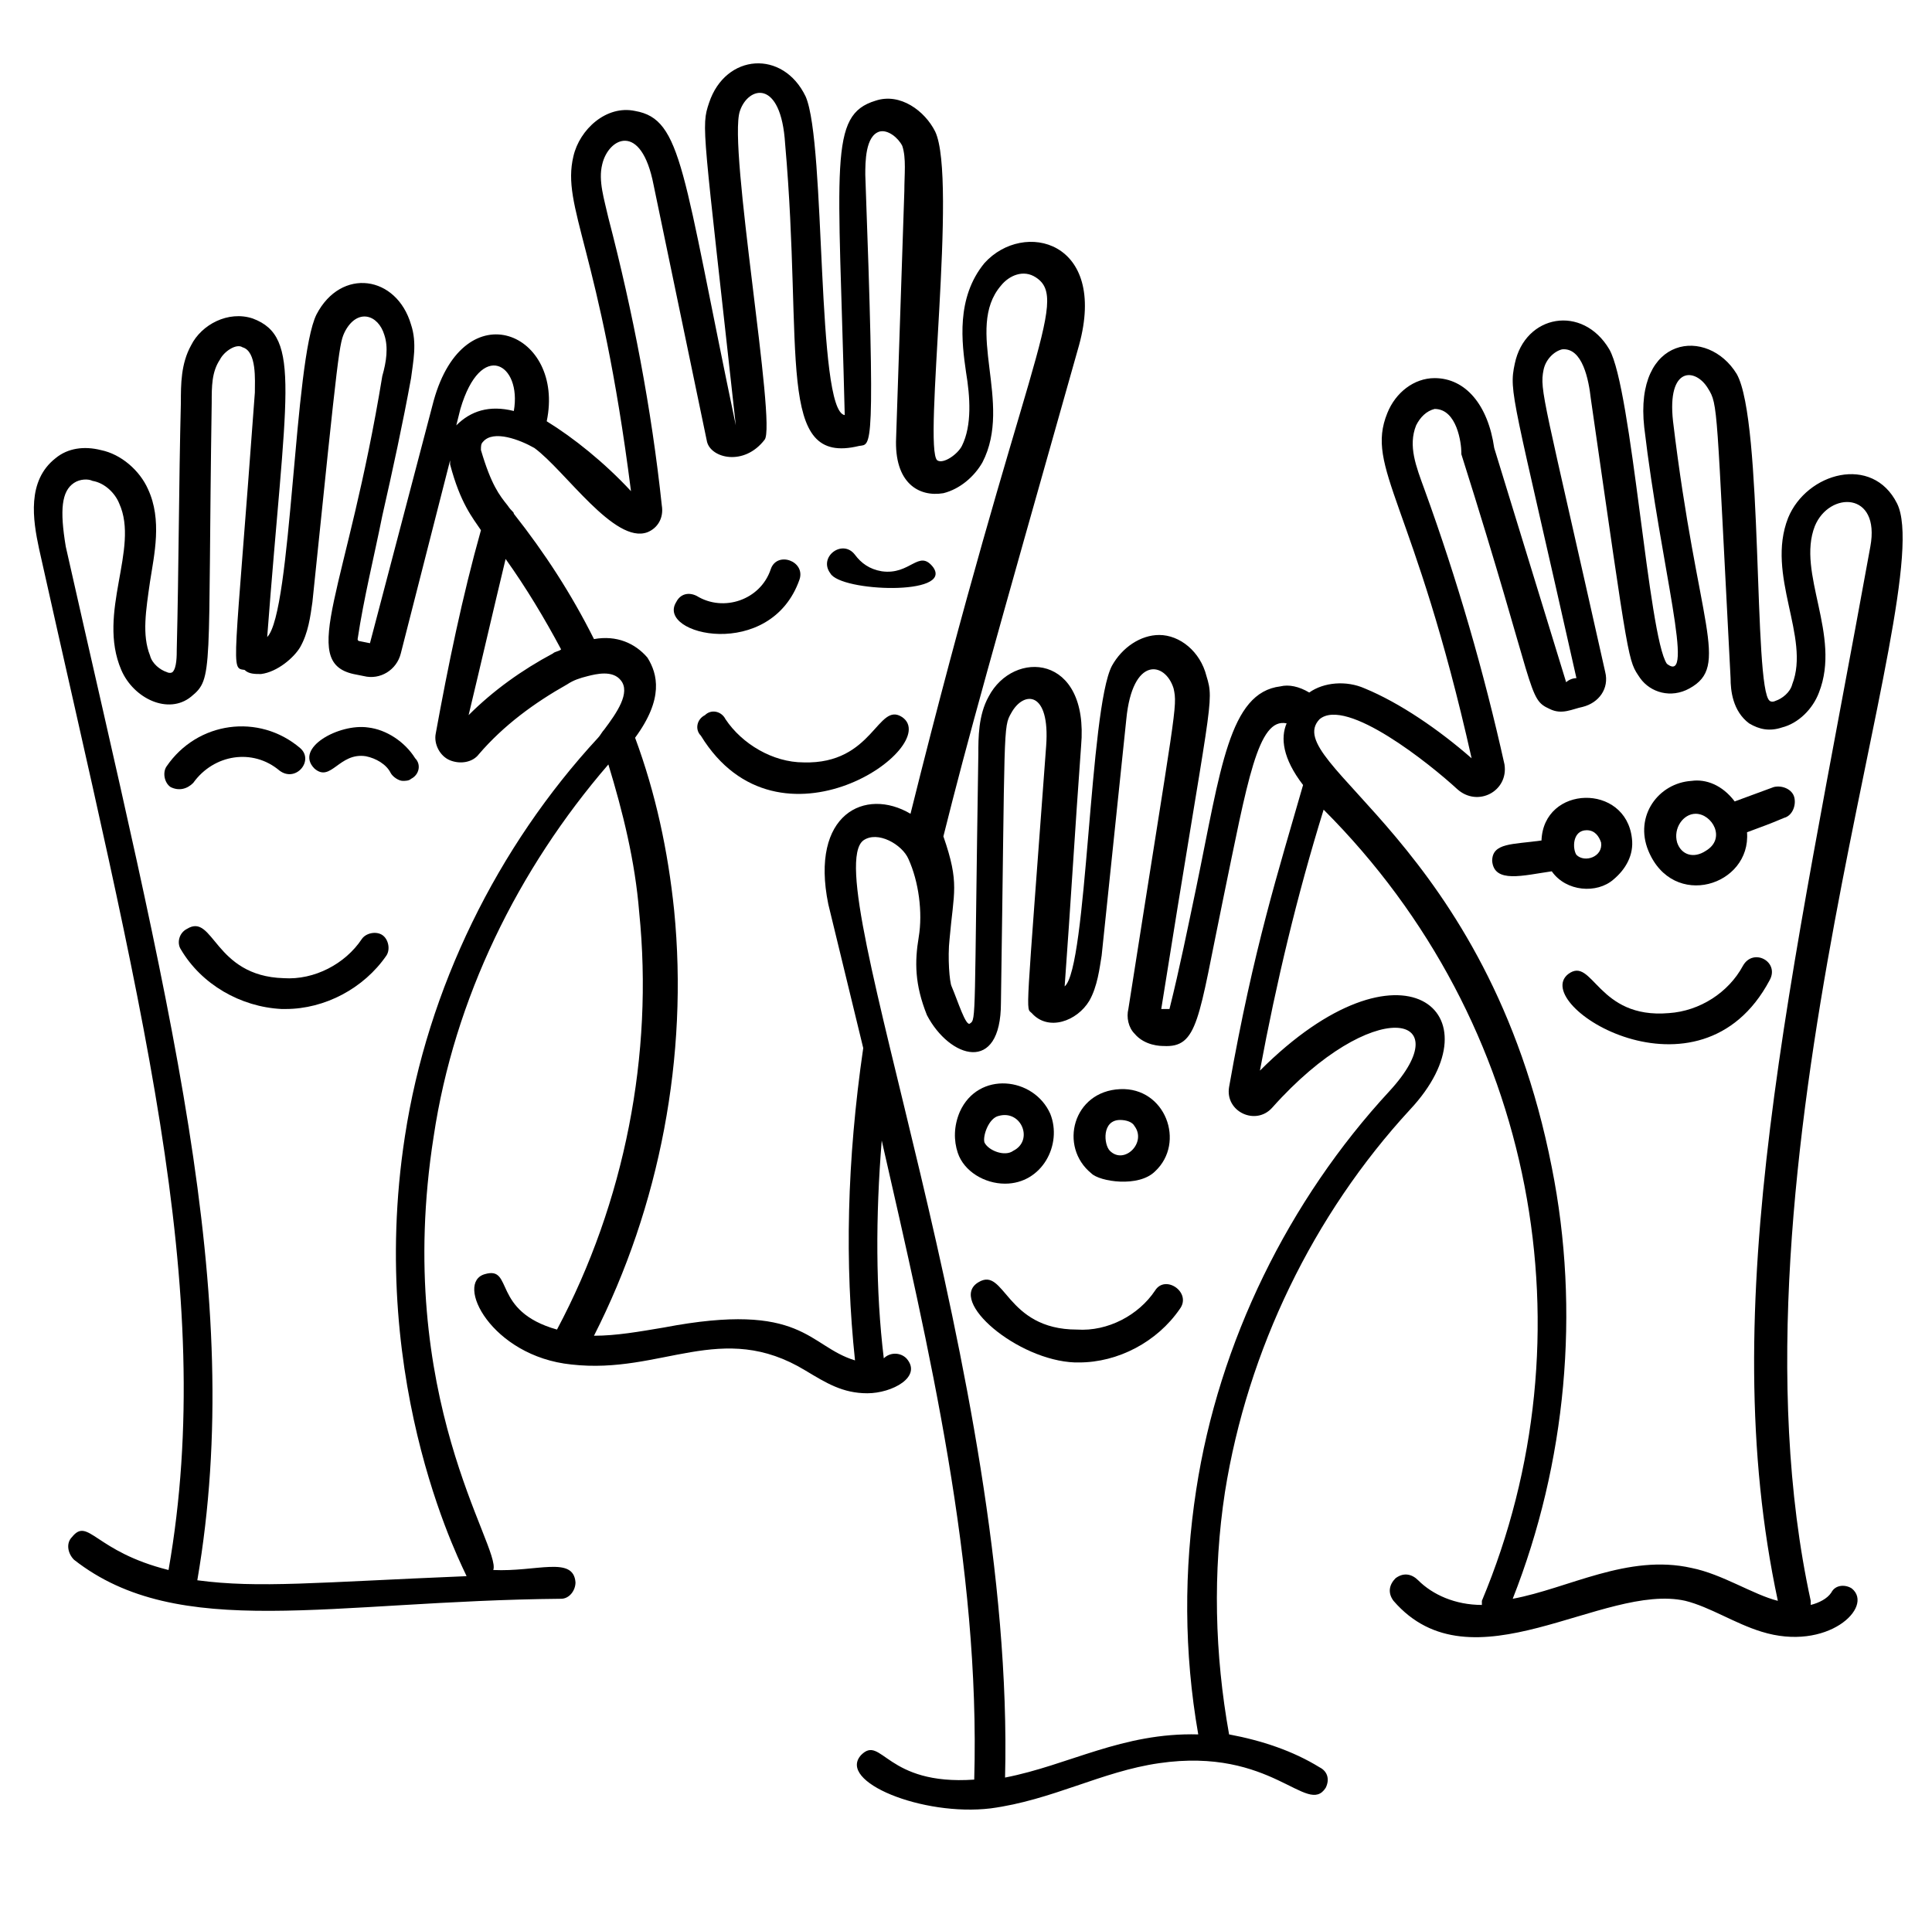 <?xml version="1.0" encoding="utf-8"?>
<!-- Generator: Adobe Illustrator 24.0.3, SVG Export Plug-In . SVG Version: 6.00 Build 0)  -->
<svg version="1.1" id="Layer_1" xmlns="http://www.w3.org/2000/svg" xmlns:xlink="http://www.w3.org/1999/xlink" x="0px" y="0px"
	 viewBox="0 0 94 93.3" style="enable-background:new 0 0 94 93.3;" xml:space="preserve">
<g>
	<path d="M8.2,76.4c-3.6-0.9-3.9-2.6-4.7-1.6c-0.3,0.3-0.2,0.8,0.1,1.1c5.1,4,12.5,2,23.7,1.9c0.4,0,0.7-0.4,0.7-0.8
		c-0.1-1.3-1.9-0.5-4-0.6c0.4-1.1-4.9-8.4-2.9-21.1c1-6.7,4.1-13,8.5-18.1c0.7,2.3,1.3,4.7,1.5,7.2c0.7,6.9-0.7,14.1-4,20.3
		c-3.2-0.9-2.1-3.1-3.5-2.7c-1.5,0.4,0.3,4,4.2,4.4c4.4,0.5,7.3-2.2,11.4,0.3c1,0.6,1.8,1.1,3,1.1c1.2,0,2.7-0.8,1.9-1.7
		c-0.3-0.3-0.8-0.3-1.1,0c0,0,0,0,0,0c-0.4-3.3-0.4-6.9-0.1-10.6c2.3,10.1,4.8,20.7,4.5,31.1c-4.3,0.3-4.5-2.2-5.5-1.2
		c-1.2,1.3,3,3,6.3,2.6h0c0,0,0,0,0,0c3-0.4,5.4-1.8,8.2-2.2c5.5-0.8,7.2,2.6,8.1,1.2c0.2-0.4,0.1-0.8-0.3-1
		c-1.3-0.8-2.8-1.3-4.4-1.6c-0.7-3.9-0.8-7.9-0.2-11.8c1.1-6.9,4.3-13.5,9-18.6c4.4-4.7-0.4-8.8-7.3-1.9c0.8-4.3,1.8-8.5,3.1-12.7
		C74.8,49.8,77.5,65,72.1,77.9c0,0.1,0,0.2,0,0.2c-1.3,0-2.4-0.5-3.1-1.2c-0.3-0.3-0.7-0.4-1.1-0.1c-0.3,0.3-0.4,0.7-0.1,1.1
		C71.6,82.3,78,77,82,77.9c1.2,0.3,2.4,1.1,3.7,1.5c3.2,1,5.5-1.2,4.4-2.1c-0.3-0.2-0.8-0.2-1,0.2c-0.2,0.3-0.6,0.5-1,0.6
		c0-0.1,0-0.1,0-0.2c-4.6-21.1,6.3-49.2,4.2-53.4c-1.2-2.4-4.4-1.5-5.3,0.7c-1.1,2.8,1.1,5.8,0.2,8.1c-0.1,0.4-0.5,0.7-0.8,0.8
		c-0.2,0.1-0.3,0-0.3,0c-0.8-0.6-0.3-13.6-1.6-15.9c-1.4-2.3-5-1.9-4.5,2.6c0.8,6.8,2.5,12.6,1.1,11.5C80.2,31,79.4,18.9,78.3,17
		c-1.3-2.2-4.1-1.7-4.6,0.7c-0.3,1.4-0.1,1.5,3,15.3c-0.2,0-0.4,0.1-0.5,0.2l-3.5-11.4c-0.3-2.1-1.4-3.4-2.9-3.4
		c-1,0-1.9,0.7-2.3,1.7c-1.1,2.7,1.3,4.3,4.1,16.8c-1.6-1.4-3.5-2.7-5.2-3.4c-0.9-0.4-2-0.3-2.7,0.2c-0.5-0.3-1-0.4-1.4-0.3
		c-2.5,0.3-2.9,4-4.1,9.8c-0.4,1.9-0.8,3.9-1.3,5.9c-0.1,0-0.2,0-0.4,0c2.4-15.1,2.6-14.9,2.2-16.2c-0.3-1.2-1.3-2-2.3-2
		c-0.9,0-1.8,0.6-2.3,1.5c-1.1,2.1-1.2,14.7-2.3,15.6c0.3-4.1,0.5-7.6,0.8-11.7c0.4-4.5-3.3-4.7-4.5-2.4c-0.5,0.9-0.5,2-0.5,2.8
		c-0.2,12.9-0.1,12.9-0.4,13.1c-0.2,0.2-0.6-1.1-0.9-1.8c-0.1-0.2-0.2-1.4-0.1-2.3c0.2-2.3,0.5-2.7-0.3-5c1.2-4.8,2.3-8.7,6.6-23.9
		c1.4-5.1-2.7-6.1-4.6-4c-1.4,1.7-1.1,3.9-0.9,5.3c0.2,1.2,0.3,2.6-0.2,3.6c-0.2,0.4-0.9,0.9-1.2,0.7c-0.7-0.6,1-13.7-0.1-16
		c-0.5-1-1.7-1.9-2.9-1.5c-2.3,0.7-1.8,3-1.5,15.3C39.7,20,40.2,7,39.2,4.7c-1.1-2.3-3.9-2.1-4.7,0.3c-0.4,1.2-0.3,1.1,1.3,15.7
		c0,0,0,0,0,0C33.2,8.3,33.2,5.8,30.9,5.4c-1.4-0.3-2.7,0.9-3,2.2c-0.6,2.5,1.3,4.5,2.8,16.3c-1.3-1.4-2.8-2.6-4.1-3.4
		c0.9-4.3-4-6.4-5.5-1l-3.1,11.8l-0.5-0.1c0,0-0.1,0-0.1-0.1c0.3-2,0.8-4,1.2-6c0.5-2.2,1-4.5,1.4-6.7c0.1-0.8,0.3-1.7,0-2.6
		c-0.7-2.4-3.4-2.8-4.6-0.5c-1.1,2.2-1.2,14.5-2.4,15.7c0.9-11.9,1.7-14.6-0.7-15.5c-1.2-0.4-2.5,0.3-3,1.3
		c-0.5,0.9-0.5,1.9-0.5,2.8c-0.1,4-0.1,8-0.2,12c0,0.3,0,0.9-0.2,1.1c0,0-0.1,0.1-0.3,0c-0.3-0.1-0.7-0.4-0.8-0.8
		c-0.4-1-0.2-2.2,0-3.6c0.2-1.3,0.6-3-0.1-4.5c-0.4-0.9-1.3-1.7-2.3-1.9c-0.8-0.2-1.6-0.1-2.2,0.4c-1.4,1.1-1.1,3-0.8,4.4
		C6.8,48.7,10.6,62.7,8.2,76.4z M70.9,38.4c1,0.9,2.5,0.1,2.3-1.2c-1-4.5-2.3-9-3.9-13.4c-0.4-1.1-0.8-2.1-0.4-3.1
		c0.2-0.4,0.5-0.7,0.9-0.8c1.1,0,1.3,1.7,1.3,2.1c0,0,0,0.1,0,0.1c3.7,11.7,3.2,11.9,4.3,12.4c0.6,0.3,1.1,0,1.6-0.1
		c0.8-0.2,1.3-0.9,1.1-1.7c-3-13.4-3.2-13.7-3-14.7c0.1-0.5,0.5-0.9,0.9-1c1-0.1,1.3,1.5,1.4,2.4c1.9,13.2,1.8,12.7,2.4,13.6
		c0.5,0.7,1.5,1,2.4,0.5c2-1.1,0.4-3-0.8-13c-0.3-2.7,1.1-2.6,1.7-1.6c0.5,0.8,0.4,0.8,1.1,14.1c0,0.6,0.1,1.6,0.9,2.2
		c0.5,0.3,1,0.4,1.6,0.2c0.8-0.2,1.5-0.9,1.8-1.7c1.1-2.8-1.1-5.8-0.2-8.1c0.7-1.7,3.2-1.7,2.7,1c-3.9,21.5-7.6,36.8-4.5,51.3
		c-1.2-0.3-2.7-1.3-4.2-1.6c-3.1-0.7-6,1-8.7,1.5c2.6-6.6,3.3-14,1.9-21c-3.1-15.8-13.3-19.7-11.3-21.8
		C65.5,33.9,69.6,37.2,70.9,38.4z M48.7,48.8c0.2-13.5,0.1-13.4,0.5-14.1c0.6-1.1,1.9-1.1,1.7,1.6c-1,13.6-1,12.7-0.7,13
		c0.8,0.9,2.2,0.4,2.8-0.6c0.4-0.7,0.5-1.6,0.6-2.2l1.2-11.5c0.3-3.1,1.9-2.8,2.3-1.5c0.2,0.9,0.1,0.9-2.2,15.6
		c-0.1,0.4,0,0.9,0.3,1.2c0.5,0.6,1.3,0.6,1.4,0.6c1.7,0.1,1.7-1.3,2.9-7.1c1.2-5.8,1.7-8.9,3.1-8.6c-0.3,0.7-0.2,1.7,0.8,3
		c-1.2,4.2-2.4,7.9-3.6,14.7c-0.2,1.2,1.3,1.9,2.1,1c4.9-5.5,9.2-4.6,5.7-0.8c-4.9,5.3-8.3,12.2-9.4,19.4c-0.6,3.9-0.6,7.9,0.1,11.9
		c-3.7-0.1-6.3,1.5-9.4,2.1c0.5-19.4-9.2-43.8-6.9-45.6c0.7-0.5,1.9,0.2,2.2,0.9c0.5,1.1,0.7,2.6,0.5,3.8c-0.2,1.2-0.2,2.3,0.4,3.8
		C46.2,51.5,48.7,52.3,48.7,48.8z M31.5,25.9c0.5-0.2,0.8-0.7,0.7-1.3c-0.5-4.7-1.4-9.4-2.6-14c-0.2-0.9-0.5-1.8-0.3-2.6
		c0.3-1.3,1.9-2.1,2.5,1l2.6,12.5c0.2,0.8,1.8,1.2,2.8-0.1c0.6-0.7-1.8-14.3-1.2-16c0.4-1.2,2-1.6,2.2,1.6
		c0.9,10.2-0.5,15.7,3.6,14.7c0.6-0.1,0.8,0.5,0.3-13.2c0-0.6,0-1.9,0.7-2.1c0.4-0.1,0.9,0.3,1.1,0.7C44.1,7.7,44,8.5,44,9.3
		l-0.4,12c-0.1,2.2,1.1,2.9,2.3,2.7c0.8-0.2,1.5-0.8,1.9-1.5c1.5-2.9-0.9-6.5,0.9-8.6c0.4-0.5,1.1-0.8,1.7-0.4
		c1.7,1.1-0.6,4-6.1,26.1c-2.2-1.3-4.9,0-4,4.4L42,51c-0.8,5.5-0.9,10.5-0.4,15.2c-2.3-0.7-2.5-2.9-9.3-1.6C31.1,64.8,30,65,28.9,65
		c3.2-6.3,4.6-13.6,3.9-20.7c-0.3-2.9-0.9-5.7-1.9-8.4c1.4-1.9,1.1-3.1,0.6-3.9c-0.6-0.7-1.5-1.1-2.6-0.9c-1.1-2.2-2.4-4.2-3.9-6.1
		c0-0.1-0.1-0.1-0.3-0.4c-0.4-0.5-0.8-1-1.3-2.7c0-0.2,0-0.3,0.1-0.4c0.5-0.6,1.8-0.1,2.5,0.3C27.5,22.9,29.9,26.5,31.5,25.9z
		 M24.6,27.2c1,1.4,1.9,2.9,2.7,4.4c-0.1,0.1-0.3,0.1-0.4,0.2c-1.5,0.8-2.9,1.8-4.1,3C23.4,32.3,24,29.7,24.6,27.2z M25,20
		c-1.2-0.3-2.1,0-2.8,0.7l0.2-0.8C23.4,16.5,25.4,17.7,25,20z M3.6,23.5c0.3-0.2,0.7-0.2,0.9-0.1c0.6,0.1,1.1,0.6,1.3,1.1
		c1,2.2-1.1,5.3,0.1,8.1c0.6,1.4,2.3,2.2,3.4,1.3c1.1-0.9,0.8-1.1,1-14.3c0-0.8,0-1.5,0.4-2.1c0.2-0.4,0.8-0.8,1.1-0.6
		c0.7,0.2,0.6,1.6,0.6,2.2c-1,13.7-1.2,13.4-0.5,13.5c0.2,0.2,0.5,0.2,0.8,0.2c0.8-0.1,1.6-0.8,1.9-1.3c0.4-0.7,0.5-1.5,0.6-2.2
		c1.3-12.6,1.3-12.6,1.6-13.2c0.6-1.1,1.6-0.8,1.9,0.2c0.2,0.6,0.1,1.3-0.1,2c-1.7,10.4-4.1,13.9-1.4,14.5l0.5,0.1
		c0.8,0.2,1.6-0.3,1.8-1.1l2.4-9.4c0,0.1,0,0.1,0,0.2c0.5,1.9,1.1,2.6,1.5,3.2c-0.9,3.2-1.6,6.6-2.2,9.9c-0.1,0.5,0.2,1.1,0.7,1.3
		c0.5,0.2,1.1,0.1,1.4-0.3c1.2-1.4,2.7-2.5,4.3-3.4c0.3-0.2,0.6-0.3,1-0.4c0.4-0.1,1.2-0.3,1.6,0.2c0.5,0.6-0.2,1.6-0.8,2.4
		c-0.1,0.1-0.2,0.3-0.3,0.4c-4.9,5.3-8.3,12.2-9.4,19.4c-1.9,12.3,3,21.3,3,21.4c-7.3,0.3-10.1,0.6-13.1,0.2
		c2.4-14-1.4-28.1-6.4-50.3C2.9,24.8,3,23.9,3.6,23.5z"/>
	<path d="M9.1,45.2c-0.4,0.2-0.5,0.7-0.3,1c1,1.7,2.9,2.8,4.9,2.9c0.1,0,0.1,0,0.2,0c1.9,0,3.8-1,4.9-2.6c0.2-0.3,0.1-0.8-0.2-1
		c-0.3-0.2-0.8-0.1-1,0.2c-0.8,1.2-2.3,2-3.8,1.9C10.4,47.5,10.4,44.4,9.1,45.2z"/>
	<path d="M47.6,62.4c-1.5,0.9,1.9,3.8,4.7,3.9c0.1,0,0.1,0,0.2,0c1.9,0,3.8-1,4.9-2.6c0.6-0.8-0.7-1.7-1.2-0.9
		c-0.8,1.2-2.3,2-3.8,1.9C48.9,64.7,48.9,61.6,47.6,62.4z"/>
	<path d="M76.3,47.4c-1.9,1.5,6.4,6.7,9.8,0.3c0.5-0.9-0.8-1.6-1.3-0.7c-0.7,1.3-2.1,2.2-3.6,2.3C77.7,49.6,77.5,46.5,76.3,47.4z"/>
	<path d="M45.4,27.6c-0.7-0.9-1.1,0.4-2.5,0.2c-0.6-0.1-1-0.4-1.3-0.8c-0.6-0.8-1.8,0.1-1.2,0.9C40.9,28.8,46.4,29,45.4,27.6z"/>
	<path d="M38.9,28.2c0.3-0.9-1.1-1.4-1.4-0.5c-0.5,1.5-2.3,2.1-3.6,1.3c-0.4-0.2-0.8-0.1-1,0.3C31.9,30.9,37.5,32.2,38.9,28.2z"/>
	<path d="M35.3,35c-0.2-0.4-0.7-0.5-1-0.2c-0.4,0.2-0.5,0.7-0.2,1c3.8,6.2,11.8,0.5,9.8-0.9c-1.2-0.8-1.4,2.3-4.8,2.2
		C37.6,37.1,36.1,36.2,35.3,35z"/>
	<path d="M9.4,38.1c1-1.4,2.9-1.7,4.2-0.6c0.8,0.6,1.7-0.5,1-1.1c-2-1.7-5-1.3-6.5,0.9c-0.2,0.3-0.1,0.8,0.2,1
		C8.7,38.5,9.1,38.4,9.4,38.1z"/>
	<path d="M17.8,36.8c0.5,0.1,1,0.4,1.2,0.8c0.1,0.2,0.4,0.4,0.6,0.4c0.1,0,0.3,0,0.4-0.1c0.4-0.2,0.5-0.7,0.2-1
		c-0.5-0.8-1.4-1.4-2.3-1.5c-1.4-0.2-3.6,1-2.6,2C16.1,38.1,16.5,36.6,17.8,36.8z"/>
	<path d="M48.9,57.6c1.8,0,2.8-1.9,2.2-3.4c-0.8-1.8-3.5-2.1-4.4-0.1c-0.3,0.7-0.3,1.4-0.1,2C46.9,57,47.9,57.6,48.9,57.6z
		 M48.6,54.3L48.6,54.3c1.1-0.3,1.7,1.2,0.7,1.7c-0.4,0.3-1.2,0-1.4-0.4C47.8,55.3,48.1,54.4,48.6,54.3z"/>
	<path d="M56.2,57c1.5-1.4,0.5-4.1-1.7-4c-2.3,0.1-3,2.8-1.4,4.1C53.5,57.5,55.4,57.8,56.2,57z M54.5,54.5c0.3,0,0.6,0.1,0.7,0.3
		c0.6,0.8-0.5,1.9-1.2,1.2C53.7,55.7,53.6,54.5,54.5,54.5z"/>
	<path d="M75.5,42.4c0.7,1,2.2,1.1,3,0.4v0c0.6-0.5,1-1.2,0.9-2c-0.3-2.7-4.3-2.6-4.4,0.1c-1.4,0.2-2.4,0.1-2.4,1
		C72.7,43,74.1,42.6,75.5,42.4z M77.2,40.4c0.4,0,0.6,0.3,0.7,0.6c0.1,0.7-0.8,1-1.2,0.6C76.5,41.3,76.5,40.4,77.2,40.4z"/>
	<path d="M85,40.5c0.8-0.3,1.1-0.4,1.8-0.7c0.4-0.1,0.6-0.6,0.5-1c-0.1-0.4-0.6-0.6-1-0.5c-0.8,0.3-1.1,0.4-1.9,0.7
		c-0.6-0.8-1.4-1.1-2.1-1c-1.6,0.1-2.8,1.7-2.1,3.4C81.4,44.3,85.2,43.1,85,40.5z M82.5,39.6c0.8,0,1.5,1.2,0.5,1.8
		c-0.6,0.4-1.2,0.2-1.4-0.4C81.4,40.3,81.9,39.6,82.5,39.6z"/>
</g>
</svg>

